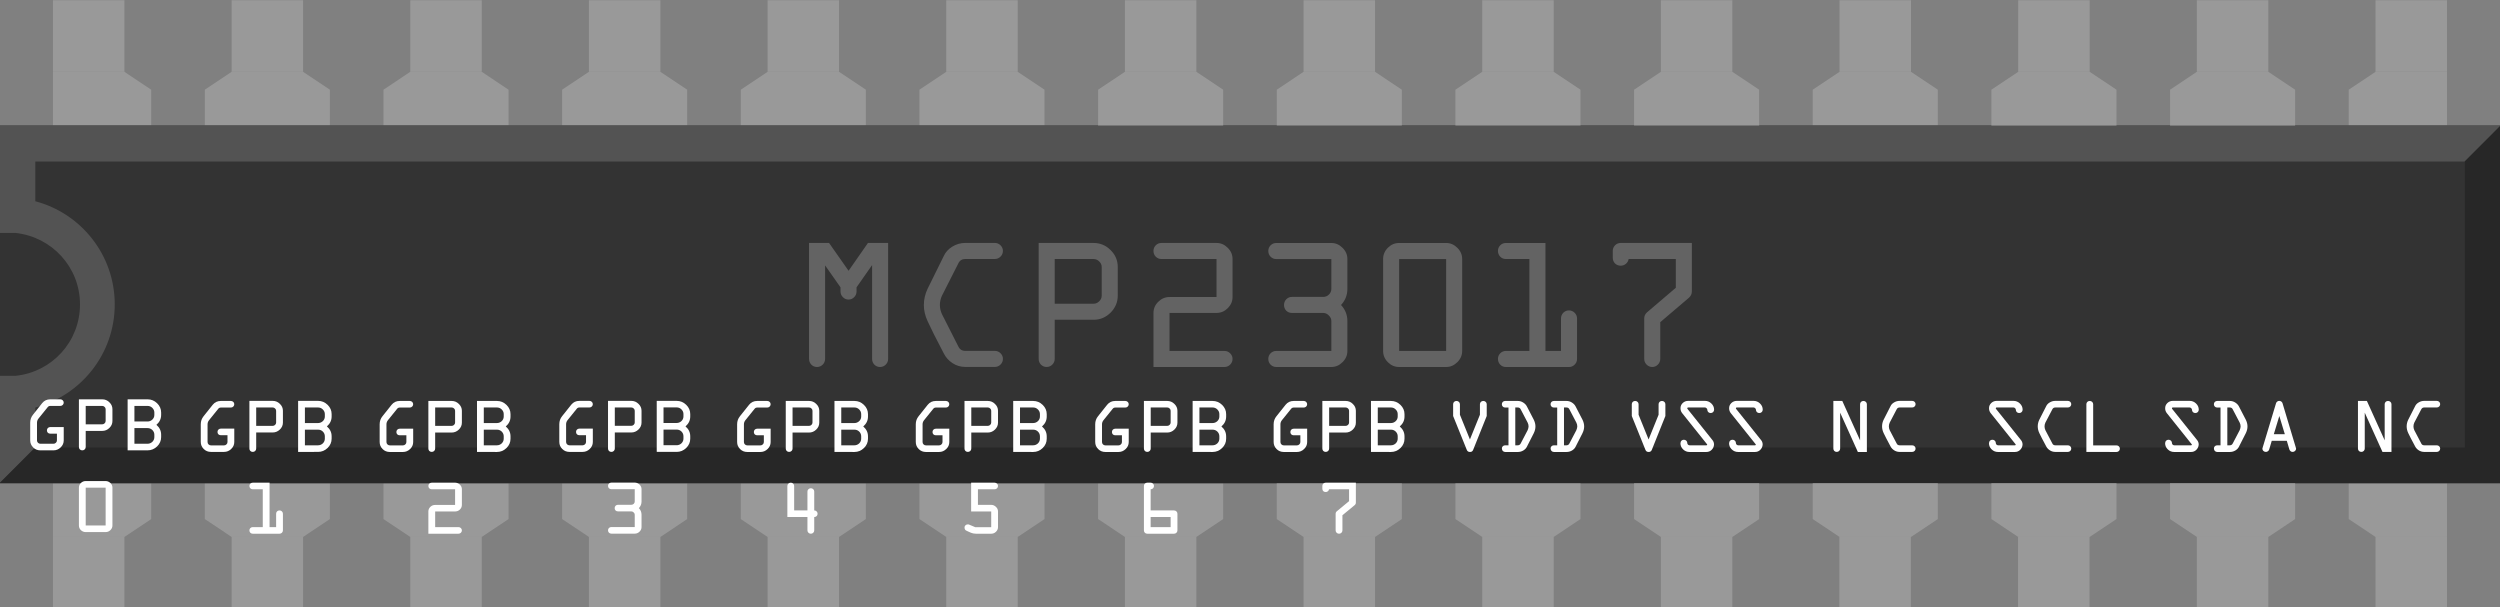 <!-- Created with Inkscape (http://www.inkscape.org/) --><svg xmlns:inkscape="http://www.inkscape.org/namespaces/inkscape" xmlns:sodipodi="http://sodipodi.sourceforge.net/DTD/sodipodi-0.dtd" xmlns="http://www.w3.org/2000/svg" xmlns:svg="http://www.w3.org/2000/svg" width="35.56mm" height="8.636mm" viewBox="0 0 35.56 8.636" version="1.1" id="svg5" inkscape:version="1.1.1 (3bf5ae0d25, 2021-09-20)" sodipodi:docname="input.svg">
  <rect x="0" y="0" width="35.56" height="8.636" fill="#808080" stroke="none"/>
  <sodipodi:namedview id="namedview7" pagecolor="#ffffff" bordercolor="#666666" borderopacity="1.0" inkscape:pageshadow="2" inkscape:pageopacity="0.0" inkscape:pagecheckerboard="0" inkscape:document-units="mm" showgrid="true" inkscape:zoom="8" inkscape:cx="51.8125" inkscape:cy="66.1875" inkscape:window-width="1783" inkscape:window-height="1240" inkscape:window-x="1589" inkscape:window-y="1264" inkscape:window-maximized="0" inkscape:current-layer="g177390" objecttolerance="20" inkscape:snap-global="true" inkscape:snap-nodes="true" inkscape:snap-others="true" inkscape:snap-to-guides="true" guidetolerance="10000" inkscape:snap-object-midpoints="true" inkscape:snap-bbox="true" inkscape:snap-bbox-midpoints="true" inkscape:snap-bbox-edge-midpoints="true" inkscape:object-nodes="false" inkscape:snap-center="true" fit-margin-top="0" fit-margin-left="0" fit-margin-right="0" fit-margin-bottom="0" showguides="true" inkscape:guide-bbox="true" inkscape:bbox-nodes="true" inkscape:bbox-paths="true">
    <inkscape:grid type="xygrid" id="grid9" spacingx="0.254" spacingy="0.254" originx="36.168" originy="-1.943"/>
    <sodipodi:guide position="0.1,2.959" orientation="1,0" id="guide137901"/>
  </sodipodi:namedview>
  <defs id="defs2">
    <linearGradient id="linearGradient2068" inkscape:swatch="solid">
      <stop style="stop-color:#7f3f98;stop-opacity:1;" offset="0" id="stop2066"/>
    </linearGradient>
  </defs>
  <g inkscape:label="Layer 1" inkscape:groupmode="layer" id="layer1" style="display:inline" transform="translate(36.041,-2.07)">
    <g id="breadboard" transform="matrix(1.086,0,0,1.055,0.497,0.501)">
      <g id="breadboard-5" transform="matrix(0.325,0,0,0.335,-34.823,-0.439)" style="display:inline" inkscape:label="original">
        <g id="g177390" inkscape:label="Pins">
          <path id="connector1pin" style="fill:#999999" d="m 5.76,27.36 h 2.88 v 2.88 H 5.76 Z"/>
          <path id="connector2pin" style="fill:#999999" d="m 12.96,27.36 h 2.88 v 2.88 h -2.88 z"/>
          <path id="connector3pin" style="fill:#999999" d="m 20.16,27.36 h 2.88 v 2.88 h -2.88 z"/>
          <path id="connector4pin" style="fill:#999999" d="m 27.36,27.36 h 2.88 v 2.88 h -2.88 z"/>
          <path id="connector5pin" style="fill:#999999" d="m 34.56,27.36 h 2.88 v 2.88 h -2.88 z"/>
          <path id="connector6pin" style="fill:#999999" d="m 41.76,27.36 h 2.88 v 2.88 h -2.88 z"/>
          <path id="connector7pin" style="fill:#999999" d="m 48.96,27.36 h 2.88 v 2.88 h -2.88 z"/>
          <path id="connector8pin" style="fill:#999999" d="m 56.16,27.36 h 2.88 v 2.88 h -2.88 z"/>
          <path id="connector9pin" style="fill:#999999" d="m 63.36,27.36 h 2.88 v 2.88 h -2.88 z"/>
          <path id="connector10pin" style="fill:#999999" d="m 70.56,27.36 h 2.88 v 2.88 h -2.88 z"/>
          <path id="connector11pin" style="fill:#999999" d="m 77.754,27.36 h 2.88 v 2.88 h -2.88 z"/>
          <path id="connector12pin" style="fill:#999999" d="m 84.954,27.36 h 2.88 v 2.88 h -2.88 z"/>
          <path id="connector13pin" style="fill:#999999" d="m 92.16,27.36 h 2.88 v 2.88 h -2.88 z"/>
          <path id="connector14pin" style="fill:#999999" d="M 99.36,27.36 H 102.24 v 2.88 h -2.88 z"/>
        </g>
        <path d="M 12.96,27.36 11.88,26.64 V 25.2 h 5.04 v 1.44 l -1.08,0.72" id="path5756" fill-opacity="1" style="color:#000000;display:inline;overflow:visible;visibility:visible;fill-rule:nonzero;marker:none;enable-background:accumulate" stroke="none" stroke-width="0" fill="#999999"/>
        <path d="M 5.76,27.36 V 25.2 h 3.96 v 1.44 l -1.08,0.72" id="path5758" fill-opacity="1" style="color:#000000;display:inline;overflow:visible;visibility:visible;fill-rule:nonzero;marker:none;enable-background:accumulate" stroke="none" stroke-width="0" fill="#999999"/>
        <path d="M 20.16,27.36 19.08,26.64 V 25.2 h 5.04 v 1.44 l -1.08,0.72" id="path5760" fill-opacity="1" style="color:#000000;display:inline;overflow:visible;visibility:visible;fill-rule:nonzero;marker:none;enable-background:accumulate" stroke="none" stroke-width="0" fill="#999999"/>
        <path d="M 27.36,27.36 26.28,26.64 V 25.2 h 5.04 v 1.44 l -1.08,0.72" id="path5762" fill-opacity="1" style="color:#000000;display:inline;overflow:visible;visibility:visible;fill-rule:nonzero;marker:none;enable-background:accumulate" stroke="none" stroke-width="0" fill="#999999"/>
        <path d="M 34.56,27.36 33.48,26.64 V 25.2 h 5.04 v 1.44 l -1.08,0.72" id="path5764" fill-opacity="1" style="color:#000000;display:inline;overflow:visible;visibility:visible;fill-rule:nonzero;marker:none;enable-background:accumulate" stroke="none" stroke-width="0" fill="#999999"/>
        <path d="M 41.76,27.36 40.68,26.64 V 25.2 h 5.04 v 1.44 l -1.08,0.72" id="path5766" fill-opacity="1" style="color:#000000;display:inline;overflow:visible;visibility:visible;fill-rule:nonzero;marker:none;enable-background:accumulate" stroke="none" stroke-width="0" fill="#999999"/>
        <path d="M 48.96,27.36 47.88,26.64 V 25.2 h 5.04 v 1.44 l -1.08,0.72" id="path5768" fill-opacity="1" style="color:#000000;display:inline;overflow:visible;visibility:visible;fill-rule:nonzero;marker:none;enable-background:accumulate" stroke="none" stroke-width="0" fill="#999999"/>
        <path d="M 102.24,27.36 V 25.2 h -3.96 v 1.44 l 1.08,0.72" id="path5770" fill-opacity="1" style="color:#000000;display:inline;overflow:visible;visibility:visible;fill-rule:nonzero;marker:none;enable-background:accumulate" stroke="none" stroke-width="0" fill="#999999"/>
        <path id="connector16pin" style="fill:#999999" d="m 92.16,5.76 h 2.88 v 2.88 h -2.88 z"/>
        <path id="connector15pin" style="fill:#999999" d="M 99.36,5.76 H 102.24 v 2.88 h -2.88 z"/>
        <g transform="scale(-1)" id="g40927"/>
        <g transform="scale(-1)" id="g40930"/>
        <g transform="scale(-1)" id="g40933"/>
        <g transform="scale(-1)" id="g40936"/>
        <path d="m 12.96,8.64 -1.08,0.72 v 1.44 h 5.04 V 9.36 L 15.84,8.64" id="path5772" fill-opacity="1" style="color:#000000;display:inline;overflow:visible;visibility:visible;fill-rule:nonzero;marker:none;enable-background:accumulate" stroke="none" stroke-width="0" fill="#999999"/>
        <path d="M 5.76,8.64 V 10.8 H 9.72 V 9.36 L 8.64,8.64" id="path5774" fill-opacity="1" style="color:#000000;display:inline;overflow:visible;visibility:visible;fill-rule:nonzero;marker:none;enable-background:accumulate" stroke="none" stroke-width="0" fill="#999999"/>
        <path d="m 20.16,8.64 -1.08,0.72 v 1.44 h 5.04 V 9.36 L 23.04,8.64" id="path5776" fill-opacity="1" style="color:#000000;display:inline;overflow:visible;visibility:visible;fill-rule:nonzero;marker:none;enable-background:accumulate" stroke="none" stroke-width="0" fill="#999999"/>
        <path d="m 27.36,8.64 -1.08,0.72 v 1.44 h 5.04 V 9.36 L 30.24,8.64" id="path5778" fill-opacity="1" style="color:#000000;display:inline;overflow:visible;visibility:visible;fill-rule:nonzero;marker:none;enable-background:accumulate" stroke="none" stroke-width="0" fill="#999999"/>
        <path d="m 34.56,8.64 -1.08,0.72 v 1.44 h 5.04 V 9.36 L 37.44,8.64" id="path5780" fill-opacity="1" style="color:#000000;display:inline;overflow:visible;visibility:visible;fill-rule:nonzero;marker:none;enable-background:accumulate" stroke="none" stroke-width="0" fill="#999999"/>
        <path d="m 41.76,8.64 -1.08,0.72 v 1.44 h 5.04 V 9.36 L 44.64,8.64" id="path5782" fill-opacity="1" style="color:#000000;display:inline;overflow:visible;visibility:visible;fill-rule:nonzero;marker:none;enable-background:accumulate" stroke="none" stroke-width="0" fill="#999999"/>
        <path d="m 77.76,8.64 -1.08,0.72 v 1.44 h 5.04 V 9.36 L 80.64,8.64" id="path5784" fill-opacity="1" style="color:#000000;display:inline;overflow:visible;visibility:visible;fill-rule:nonzero;marker:none;enable-background:accumulate" stroke="none" stroke-width="0" fill="#999999"/>
        <path d="M 102.24,8.64 V 10.8 H 98.28 V 9.36 l 1.08,-0.72" id="path5786" fill-opacity="1" style="color:#000000;display:inline;overflow:visible;visibility:visible;fill-rule:nonzero;marker:none;enable-background:accumulate" stroke="none" stroke-width="0" fill="#999999"/>
        <path id="rect5716" style="display:inline;fill:#333333;fill-rule:evenodd" d="M 3.6,10.793 H 104.4 V 25.2 H 3.6 Z"/>
        <g transform="translate(7.208,-360.48)" id="g40952">
          <g xml:space="preserve" id="text5796" fill-opacity="1" style="font-style:normal;font-variant:normal;font-weight:normal;font-stretch:normal;line-height:125%;font-family:OCRA;-inkscape-font-specification:OCRA;text-align:center;letter-spacing:0px;word-spacing:0px;text-anchor:middle;display:inline" stroke="none" font-size="6.4px" fill="#000000">
<g id="tspan5798" fill-opacity="1" fill="#e2e2e2">
<g aria-label="MCP23017" id="tspan7125" style="fill:#ffffff;fill-opacity:0.235"><path d="m 29.023,380.674 v -4.666 h 0.806 l 0.787,1.12 0.781,-1.12 h 0.813 v 4.666 q 0,0.134 -0.096,0.23 -0.096,0.096 -0.23,0.096 -0.134,0 -0.23,-0.096 -0.09,-0.096 -0.09,-0.23 v -3.776 l -0.627,0.896 v 0.166 q 0,0.134 -0.096,0.23 -0.096,0.096 -0.224,0.096 -0.134,0 -0.23,-0.096 -0.096,-0.096 -0.096,-0.23 v -0.166 l -0.621,-0.883 v 3.763 q 0,0.134 -0.096,0.23 -0.096,0.096 -0.23,0.096 -0.134,0 -0.23,-0.096 -0.09,-0.096 -0.09,-0.23 z" style="font-size:6.4px;-inkscape-font-specification:'OCRA, Normal'" id="path950"/><path d="m 33.65,378.504 q 0,-0.339 0.154,-0.659 l 0.646,-1.306 q 0.102,-0.23 0.339,-0.378 0.243,-0.154 0.531,-0.154 h 1.19 q 0.134,0 0.23,0.096 0.096,0.096 0.096,0.224 0,0.134 -0.096,0.23 -0.096,0.096 -0.23,0.096 h -1.19 q -0.198,0 -0.282,0.179 l -0.659,1.299 q -0.083,0.179 -0.083,0.371 0,0.192 0.083,0.371 l 0.659,1.299 q 0.083,0.179 0.282,0.179 h 1.19 q 0.134,0 0.23,0.096 0.096,0.096 0.096,0.224 0,0.134 -0.096,0.23 -0.096,0.096 -0.23,0.096 h -1.19 q -0.282,0 -0.518,-0.154 -0.23,-0.154 -0.346,-0.384 -0.474,-0.902 -0.653,-1.299 -0.154,-0.326 -0.154,-0.659 z" style="font-size:6.4px;-inkscape-font-specification:'OCRA, Normal'" id="path952"/><path d="m 38.277,380.674 v -4.666 h 2.214 q 0.397,0 0.685,0.288 0.288,0.282 0.288,0.678 v 1.152 q 0,0.397 -0.288,0.685 -0.288,0.288 -0.685,0.288 h -1.568 v 1.574 q 0,0.134 -0.096,0.23 -0.096,0.096 -0.23,0.096 -0.134,0 -0.23,-0.096 -0.09,-0.096 -0.09,-0.23 z m 0.646,-2.221 h 1.568 q 0.128,0 0.224,-0.096 0.102,-0.096 0.102,-0.23 v -1.152 q 0,-0.128 -0.102,-0.224 -0.096,-0.096 -0.224,-0.096 h -1.568 z" style="font-size:6.4px;-inkscape-font-specification:'OCRA, Normal'" id="path954"/><path d="m 42.904,381 v -2.176 q 0,-0.262 0.192,-0.448 0.192,-0.192 0.454,-0.192 h 1.894 v -1.53 h -2.221 q -0.134,0 -0.23,-0.096 -0.09,-0.096 -0.09,-0.23 0,-0.128 0.09,-0.224 0.096,-0.096 0.23,-0.096 h 2.221 q 0.256,0 0.448,0.192 0.198,0.192 0.198,0.454 v 1.53 q 0,0.256 -0.192,0.448 -0.192,0.192 -0.454,0.192 h -1.894 v 1.53 h 2.214 q 0.134,0 0.23,0.096 0.096,0.096 0.096,0.224 0,0.134 -0.096,0.23 -0.096,0.096 -0.23,0.096 z" style="font-size:6.4px;-inkscape-font-specification:'OCRA, Normal'" id="path956"/><path d="m 47.531,380.674 q 0,-0.128 0.09,-0.224 0.096,-0.096 0.23,-0.096 h 2.221 v -1.203 q 0,-0.128 -0.102,-0.224 -0.096,-0.102 -0.224,-0.102 h -1.261 q -0.134,0 -0.23,-0.09 -0.09,-0.096 -0.09,-0.23 0,-0.134 0.09,-0.23 0.096,-0.096 0.23,-0.096 h 1.261 q 0.134,0 0.23,-0.096 0.096,-0.096 0.096,-0.224 v -1.203 h -2.221 q -0.134,0 -0.23,-0.096 -0.09,-0.096 -0.09,-0.23 0,-0.128 0.09,-0.224 0.096,-0.096 0.23,-0.096 h 2.221 q 0.256,0 0.448,0.192 0.198,0.192 0.198,0.454 v 1.203 q 0,0.371 -0.256,0.646 0.256,0.275 0.256,0.646 v 1.203 q 0,0.262 -0.198,0.454 -0.192,0.192 -0.448,0.192 h -2.221 q -0.134,0 -0.23,-0.096 -0.09,-0.096 -0.09,-0.23 z" style="font-size:6.4px;-inkscape-font-specification:'OCRA, Normal'" id="path958"/><path d="m 52.158,380.354 v -3.699 q 0,-0.262 0.192,-0.454 0.192,-0.192 0.454,-0.192 h 1.894 q 0.256,0 0.448,0.192 0.198,0.192 0.198,0.454 v 3.699 q 0,0.262 -0.198,0.454 -0.192,0.192 -0.448,0.192 h -1.894 q -0.262,0 -0.454,-0.192 -0.192,-0.192 -0.192,-0.454 z m 0.646,0 h 1.894 v -3.699 h -1.894 z" style="font-size:6.4px;-inkscape-font-specification:'OCRA, Normal'" id="path960"/><path d="m 56.786,380.674 q 0,-0.128 0.09,-0.224 0.096,-0.096 0.23,-0.096 h 0.947 v -3.699 h -0.947 q -0.134,0 -0.23,-0.096 -0.09,-0.096 -0.09,-0.23 0,-0.128 0.09,-0.224 0.096,-0.096 0.23,-0.096 h 1.594 v 4.346 h 0.627 v -1.306 q 0,-0.134 0.09,-0.23 0.096,-0.096 0.23,-0.096 0.134,0 0.23,0.096 0.096,0.096 0.096,0.23 v 1.626 q 0,0.134 -0.096,0.23 -0.096,0.096 -0.23,0.096 h -2.541 q -0.134,0 -0.23,-0.096 -0.09,-0.096 -0.09,-0.23 z" style="font-size:6.4px;-inkscape-font-specification:'OCRA, Normal'" id="path962"/><path d="m 61.413,376.603 v -0.275 q 0,-0.128 0.09,-0.224 0.096,-0.096 0.23,-0.096 h 2.867 v 1.952 q 0,0.147 -0.115,0.25 l -1.158,0.986 v 1.478 q 0,0.134 -0.096,0.23 -0.096,0.096 -0.224,0.096 -0.134,0 -0.23,-0.096 -0.096,-0.096 -0.096,-0.23 v -1.626 q 0,-0.147 0.115,-0.25 l 1.158,-0.986 v -1.158 h -1.901 q -0.019,0.115 -0.109,0.192 -0.09,0.077 -0.211,0.077 -0.134,0 -0.23,-0.09 -0.09,-0.096 -0.09,-0.23 z" style="font-size:6.4px;-inkscape-font-specification:'OCRA, Normal'" id="path964"/></g>
</g>
</g>
        </g>
        <path d="M 56.16,27.36 55.08,26.64 V 25.2 h 5.04 v 1.44 l -1.08,0.72" id="path3050" fill-opacity="1" style="color:#000000;display:inline;overflow:visible;visibility:visible;fill-rule:nonzero;marker:none;enable-background:accumulate" stroke="none" stroke-width="0" fill="#999999"/>
        <path d="M 63.36,27.36 62.28,26.64 V 25.2 h 5.04 v 1.44 l -1.08,0.72" id="path3052" fill-opacity="1" style="color:#000000;display:inline;overflow:visible;visibility:visible;fill-rule:nonzero;marker:none;enable-background:accumulate" stroke="none" stroke-width="0" fill="#999999"/>
        <path d="m 92.16,8.64 -1.08,0.72 v 1.44 h 5.04 V 9.36 L 95.04,8.64" id="path3054" fill-opacity="1" style="color:#000000;display:inline;overflow:visible;visibility:visible;fill-rule:nonzero;marker:none;enable-background:accumulate" stroke="none" stroke-width="0" fill="#999999"/>
        <path d="m 84.96,8.64 -1.08,0.72 v 1.44 h 5.04 V 9.36 L 87.84,8.64" id="path3056" fill-opacity="1" style="color:#000000;display:inline;overflow:visible;visibility:visible;fill-rule:nonzero;marker:none;enable-background:accumulate" stroke="none" stroke-width="0" fill="#999999"/>
        <path id="connector20pin" style="fill:#999999" d="m 63.36,5.76 h 2.88 v 2.88 h -2.88 z"/>
        <path id="connector19pin" style="fill:#999999" d="m 70.56,5.76 h 2.88 v 2.88 h -2.88 z"/>
        <path id="connector18pin-1" style="fill:#999999" d="m 77.76,5.76 h 2.88 v 2.88 h -2.88 z"/>
        <path id="connector17pin-2" style="fill:#999999" d="m 84.96,5.76 h 2.88 v 2.88 h -2.88 z"/>
        <path d="m 3.6,10.8 v 0.725 3.6 h 0.65 c 1.459,0.154 2.6,1.374 2.6,2.875 0,1.505 -1.135,2.727 -2.6,2.875 H 3.6 V 25.2 l 1.45,-1.45 v -1.6 c 1.841,-0.486 3.2,-2.158 3.2,-4.15 0,-1.992 -1.359,-3.664 -3.2,-4.15 v -1.6 h 69.1 28.8 L 104.4,10.8 H 75.6 74.15 4.325 Z" id="path3842" fill-opacity="0.157" style="color:#000000;font-style:normal;font-variant:normal;font-weight:normal;font-stretch:normal;line-height:normal;font-family:Sans;-inkscape-font-specification:OCRA;text-indent:0;text-align:start;text-decoration:none;text-decoration-line:none;letter-spacing:normal;word-spacing:normal;text-transform:none;writing-mode:lr-tb;direction:ltr;baseline-shift:baseline;text-anchor:start;display:inline;overflow:visible;visibility:visible;marker:none;enable-background:accumulate" stroke="none" font-size="medium" stroke-width="1.417" fill="#ffffff"/>
        <path d="M 3.6,25.2 H 104.4 V 10.8 l -1.44,1.44 V 23.76 H 5.04 L 3.6,25.2" id="path7926" fill-opacity="0.235" style="color:#000000;display:inline;overflow:visible;visibility:visible;marker:none;enable-background:accumulate" stroke="none" stroke-width="0.144" fill="#000000"/>
        <path d="M 70.56,27.36 69.48,26.64 V 25.2 h 5.04 v 1.44 l -1.08,0.72" id="path8471" fill-opacity="1" style="color:#000000;display:inline;overflow:visible;visibility:visible;fill-rule:nonzero;marker:none;enable-background:accumulate" stroke="none" stroke-width="0" fill="#999999"/>
        <path d="M 77.76,27.36 76.68,26.64 V 25.2 h 5.04 v 1.44 l -1.08,0.72" id="path8473" fill-opacity="1" style="color:#000000;display:inline;overflow:visible;visibility:visible;fill-rule:nonzero;marker:none;enable-background:accumulate" stroke="none" stroke-width="0" fill="#999999"/>
        <path d="M 84.96,27.36 83.88,26.64 V 25.2 h 5.04 v 1.44 l -1.08,0.72" id="path8475" fill-opacity="1" style="color:#000000;display:inline;overflow:visible;visibility:visible;fill-rule:nonzero;marker:none;enable-background:accumulate" stroke="none" stroke-width="0" fill="#999999"/>
        <path d="M 92.16,27.36 91.08,26.64 V 25.2 h 5.04 v 1.44 l -1.08,0.72" id="path8477" fill-opacity="1" style="color:#000000;display:inline;overflow:visible;visibility:visible;fill-rule:nonzero;marker:none;enable-background:accumulate" stroke="none" stroke-width="0" fill="#999999"/>
        <path d="m 48.96,8.64 -1.08,0.72 v 1.44 h 5.04 V 9.36 L 51.84,8.64" id="path8479" fill-opacity="1" style="color:#000000;display:inline;overflow:visible;visibility:visible;fill-rule:nonzero;marker:none;enable-background:accumulate" stroke="none" stroke-width="0" fill="#999999"/>
        <path d="m 63.36,8.64 -1.08,0.72 v 1.44 h 5.04 V 9.36 L 66.24,8.64" id="path8481" fill-opacity="1" style="color:#000000;display:inline;overflow:visible;visibility:visible;fill-rule:nonzero;marker:none;enable-background:accumulate" stroke="none" stroke-width="0" fill="#999999"/>
        <path d="m 56.16,8.64 -1.08,0.72 v 1.44 h 5.04 V 9.36 L 59.04,8.64" id="path8483" fill-opacity="1" style="color:#000000;display:inline;overflow:visible;visibility:visible;fill-rule:nonzero;marker:none;enable-background:accumulate" stroke="none" stroke-width="0" fill="#999999"/>
        <path d="m 70.56,8.64 -1.08,0.72 v 1.44 h 5.04 V 9.36 L 73.44,8.64" id="path8485" fill-opacity="1" style="color:#000000;display:inline;overflow:visible;visibility:visible;fill-rule:nonzero;marker:none;enable-background:accumulate" stroke="none" stroke-width="0" fill="#999999"/>
        <path id="connector22pin" style="fill:#999999" d="m 48.96,5.76 h 2.88 v 2.88 h -2.88 z"/>
        <path id="connector21pin" style="fill:#999999" d="m 56.16,5.76 h 2.88 v 2.88 h -2.88 z"/>
        <path id="connector26pin" style="fill:#999999" d="m 20.16,5.76 h 2.88 v 2.88 h -2.88 z"/>
        <path id="connector25pin" style="fill:#999999" d="m 27.36,5.76 h 2.88 v 2.88 h -2.88 z"/>
        <path id="connector24pin" style="fill:#999999" d="m 34.56,5.76 h 2.88 v 2.88 h -2.88 z"/>
        <path id="connector23pin" style="fill:#999999" d="m 41.76,5.76 h 2.88 v 2.88 h -2.88 z"/>
        <path id="connector28pin" style="fill:#999999" d="M 5.76,5.76 H 8.64 V 8.64 H 5.76 Z"/>
        <path id="connector27pin" style="fill:#999999" d="m 12.96,5.76 h 2.88 v 2.88 h -2.88 z"/>
      </g>
      <g id="g125744" inkscape:label="PinNames" transform="translate(2.119,-1.233)">
        <g aria-label="GPB 0" id="text49490" style="font-size:0.882px;line-height:1.25;font-family:OCRA;-inkscape-font-specification:OCRA;text-align:center;text-anchor:middle;stroke-width:0.265">
          <path d="M -35.368,8.658 V 8.419 q 0,-0.061 0.037,-0.108 L -35.211,8.155 q 0.04,-0.051 0.106,-0.051 h 0.131 q 0.019,0 0.032,0.013 0.013,0.013 0.013,0.031 0,0.019 -0.013,0.032 -0.013,0.013 -0.032,0.013 h -0.131 q -0.022,0 -0.035,0.018 l -0.12,0.153 q -0.019,0.025 -0.019,0.055 v 0.239 q 0,0.019 0.013,0.032 0.013,0.013 0.031,0.013 h 0.172 q 0.018,0 0.031,-0.013 0.014,-0.013 0.014,-0.032 v -0.091 h -0.087 q -0.019,0 -0.032,-0.012 -0.012,-0.013 -0.012,-0.032 0,-0.019 0.012,-0.032 0.013,-0.013 0.032,-0.013 h 0.176 v 0.18 q 0,0.055 -0.04,0.094 -0.04,0.04 -0.094,0.04 h -0.172 q -0.056,0 -0.094,-0.039 -0.039,-0.04 -0.039,-0.095 z" style="fill:#ffffff" id="path979"/>
          <path d="M -34.73,8.747 V 8.104 h 0.305 q 0.055,0 0.094,0.04 0.04,0.039 0.04,0.093 v 0.159 q 0,0.055 -0.04,0.094 -0.04,0.04 -0.094,0.04 h -0.216 v 0.217 q 0,0.019 -0.013,0.032 -0.013,0.013 -0.032,0.013 -0.019,0 -0.032,-0.013 -0.012,-0.013 -0.012,-0.032 z m 0.089,-0.306 h 0.216 q 0.018,0 0.031,-0.013 0.014,-0.013 0.014,-0.032 V 8.237 q 0,-0.018 -0.014,-0.031 -0.013,-0.013 -0.031,-0.013 h -0.216 z" style="fill:#ffffff" id="path981"/>
          <path d="M -34.092,8.792 V 8.104 h 0.261 q 0.072,0 0.125,0.053 0.053,0.053 0.053,0.125 v 0.033 q 0,0.078 -0.062,0.133 0.062,0.055 0.062,0.133 v 0.033 q 0,0.072 -0.053,0.125 -0.053,0.053 -0.125,0.053 z m 0.089,-0.089 h 0.172 q 0.036,0 0.063,-0.026 0.026,-0.027 0.026,-0.063 V 8.581 q 0,-0.036 -0.026,-0.063 -0.026,-0.026 -0.063,-0.026 h -0.172 z m 0,-0.3 h 0.172 q 0.036,0 0.063,-0.026 0.026,-0.026 0.026,-0.062 v -0.033 q 0,-0.035 -0.026,-0.062 -0.026,-0.027 -0.063,-0.027 h -0.172 z" style="fill:#ffffff" id="path983"/>
          <path d="M -34.73,9.805 V 9.295 q 0,-0.036 0.026,-0.063 0.026,-0.026 0.063,-0.026 h 0.261 q 0.035,0 0.062,0.026 0.027,0.026 0.027,0.063 v 0.51 q 0,0.036 -0.027,0.063 -0.026,0.026 -0.062,0.026 h -0.261 q -0.036,0 -0.063,-0.026 -0.026,-0.026 -0.026,-0.063 z m 0.089,0 h 0.261 V 9.295 h -0.261 z" style="fill:#ffffff" id="path985"/>
        </g>
        <g aria-label="GPB 1" id="text49490-8" style="font-size:0.882px;line-height:1.25;font-family:OCRA;-inkscape-font-specification:OCRA;text-align:center;text-anchor:middle;display:inline;stroke-width:0.265">
          <path d="M -33.134,8.679 V 8.44 q 0,-0.061 0.037,-0.108 l 0.12,-0.155 q 0.04,-0.051 0.106,-0.051 h 0.131 q 0.019,0 0.032,0.013 0.013,0.013 0.013,0.031 0,0.019 -0.013,0.032 -0.013,0.013 -0.032,0.013 h -0.131 q -0.022,0 -0.035,0.018 l -0.12,0.153 q -0.019,0.025 -0.019,0.055 v 0.239 q 0,0.019 0.013,0.032 0.013,0.013 0.031,0.013 h 0.172 q 0.018,0 0.031,-0.013 0.014,-0.013 0.014,-0.032 V 8.588 h -0.087 q -0.019,0 -0.032,-0.012 -0.012,-0.013 -0.012,-0.032 0,-0.019 0.012,-0.032 0.013,-0.013 0.032,-0.013 h 0.176 v 0.18 q 0,0.055 -0.04,0.094 -0.04,0.04 -0.094,0.04 h -0.172 q -0.056,0 -0.094,-0.039 -0.039,-0.04 -0.039,-0.095 z" style="fill:#ffffff" id="path988"/>
          <path d="M -32.497,8.768 V 8.125 h 0.305 q 0.055,0 0.094,0.04 0.04,0.039 0.04,0.093 v 0.159 q 0,0.055 -0.04,0.094 -0.04,0.04 -0.094,0.04 h -0.216 v 0.217 q 0,0.019 -0.013,0.032 -0.013,0.013 -0.032,0.013 -0.019,0 -0.032,-0.013 -0.012,-0.013 -0.012,-0.032 z m 0.089,-0.306 h 0.216 q 0.018,0 0.031,-0.013 0.014,-0.013 0.014,-0.032 V 8.258 q 0,-0.018 -0.014,-0.031 -0.013,-0.013 -0.031,-0.013 h -0.216 z" style="fill:#ffffff" id="path990"/>
          <path d="M -31.859,8.813 V 8.125 h 0.261 q 0.072,0 0.125,0.053 0.053,0.053 0.053,0.125 v 0.033 q 0,0.078 -0.062,0.133 0.062,0.055 0.062,0.133 v 0.033 q 0,0.072 -0.053,0.125 -0.053,0.053 -0.125,0.053 z m 0.089,-0.089 h 0.172 q 0.036,0 0.063,-0.026 0.026,-0.027 0.026,-0.063 v -0.033 q 0,-0.036 -0.026,-0.063 -0.026,-0.026 -0.063,-0.026 H -31.77 Z m 0,-0.3 h 0.172 q 0.036,0 0.063,-0.026 0.026,-0.026 0.026,-0.062 v -0.033 q 0,-0.035 -0.026,-0.062 -0.026,-0.027 -0.063,-0.027 H -31.77 Z" style="fill:#ffffff" id="path992"/>
          <path d="m -32.497,9.871 q 0,-0.018 0.012,-0.031 0.013,-0.013 0.032,-0.013 h 0.131 V 9.317 h -0.131 q -0.019,0 -0.032,-0.013 -0.012,-0.013 -0.012,-0.032 0,-0.018 0.012,-0.031 0.013,-0.013 0.032,-0.013 h 0.22 v 0.599 h 0.086 V 9.647 q 0,-0.019 0.012,-0.032 0.013,-0.013 0.032,-0.013 0.019,0 0.032,0.013 0.013,0.013 0.013,0.032 v 0.224 q 0,0.019 -0.013,0.032 -0.013,0.013 -0.032,0.013 h -0.35 q -0.019,0 -0.032,-0.013 -0.012,-0.013 -0.012,-0.032 z" style="fill:#ffffff" id="path994"/>
        </g>
        <g aria-label="GPB 2" id="text49490-8-0" style="font-size:0.882px;line-height:1.25;font-family:OCRA;-inkscape-font-specification:OCRA;text-align:center;text-anchor:middle;display:inline;stroke-width:0.265">
          <path d="M -30.791,8.679 V 8.44 q 0,-0.061 0.037,-0.108 l 0.12,-0.155 q 0.04,-0.051 0.106,-0.051 h 0.131 q 0.019,0 0.032,0.013 0.013,0.013 0.013,0.031 0,0.019 -0.013,0.032 -0.013,0.013 -0.032,0.013 h -0.131 q -0.022,0 -0.035,0.018 l -0.12,0.153 q -0.019,0.025 -0.019,0.055 v 0.239 q 0,0.019 0.013,0.032 0.013,0.013 0.031,0.013 h 0.172 q 0.018,0 0.031,-0.013 0.014,-0.013 0.014,-0.032 v -0.091 h -0.087 q -0.019,0 -0.032,-0.012 -0.012,-0.013 -0.012,-0.032 0,-0.019 0.012,-0.032 0.013,-0.013 0.032,-0.013 h 0.176 v 0.18 q 0,0.055 -0.04,0.094 -0.04,0.04 -0.094,0.04 h -0.172 q -0.056,0 -0.094,-0.039 -0.039,-0.04 -0.039,-0.095 z" style="fill:#ffffff" id="path997"/>
          <path d="M -30.153,8.768 V 8.126 h 0.305 q 0.055,0 0.094,0.04 0.04,0.039 0.04,0.093 v 0.159 q 0,0.055 -0.04,0.094 -0.04,0.04 -0.094,0.04 h -0.216 V 8.768 q 0,0.019 -0.013,0.032 -0.013,0.013 -0.032,0.013 -0.019,0 -0.032,-0.013 -0.012,-0.013 -0.012,-0.032 z m 0.089,-0.306 h 0.216 q 0.018,0 0.031,-0.013 0.014,-0.013 0.014,-0.032 v -0.159 q 0,-0.018 -0.014,-0.031 -0.013,-0.013 -0.031,-0.013 h -0.216 z" style="fill:#ffffff" id="path999"/>
          <path d="M -29.516,8.813 V 8.126 h 0.261 q 0.072,0 0.125,0.053 0.053,0.053 0.053,0.125 v 0.033 q 0,0.078 -0.062,0.133 0.062,0.055 0.062,0.133 v 0.033 q 0,0.072 -0.053,0.125 -0.053,0.053 -0.125,0.053 z m 0.089,-0.089 h 0.172 q 0.036,0 0.063,-0.026 0.026,-0.027 0.026,-0.063 v -0.033 q 0,-0.036 -0.026,-0.063 -0.026,-0.026 -0.063,-0.026 h -0.172 z m 0,-0.3 h 0.172 q 0.036,0 0.063,-0.026 0.026,-0.026 0.026,-0.062 v -0.033 q 0,-0.035 -0.026,-0.062 -0.026,-0.027 -0.063,-0.027 h -0.172 z" style="fill:#ffffff" id="path1001"/>
          <path d="M -30.153,9.916 V 9.616 q 0,-0.036 0.026,-0.062 0.026,-0.026 0.063,-0.026 h 0.261 V 9.317 h -0.306 q -0.019,0 -0.032,-0.013 -0.012,-0.013 -0.012,-0.032 0,-0.018 0.012,-0.031 0.013,-0.013 0.032,-0.013 h 0.306 q 0.035,0 0.062,0.026 0.027,0.026 0.027,0.063 v 0.211 q 0,0.035 -0.026,0.062 -0.026,0.026 -0.063,0.026 h -0.261 v 0.211 h 0.305 q 0.019,0 0.032,0.013 0.013,0.013 0.013,0.031 0,0.019 -0.013,0.032 -0.013,0.013 -0.032,0.013 z" style="fill:#ffffff" id="path1003"/>
        </g>
        <g aria-label="GPB 3" transform="scale(1,1)" id="text49490-8-8" style="font-size:0.882px;line-height:1.25;font-family:OCRA;-inkscape-font-specification:OCRA;text-align:center;text-anchor:middle;display:inline;stroke-width:0.265">
          <path d="M -28.438,8.678 V 8.439 q 0,-0.061 0.037,-0.108 l 0.12,-0.155 q 0.04,-0.051 0.106,-0.051 h 0.131 q 0.019,0 0.032,0.013 0.013,0.013 0.013,0.031 0,0.019 -0.013,0.032 -0.013,0.013 -0.032,0.013 h -0.131 q -0.022,0 -0.035,0.018 l -0.12,0.153 q -0.019,0.025 -0.019,0.055 v 0.239 q 0,0.019 0.013,0.032 0.013,0.013 0.031,0.013 h 0.172 q 0.018,0 0.031,-0.013 0.014,-0.013 0.014,-0.032 v -0.091 h -0.087 q -0.019,0 -0.032,-0.012 -0.012,-0.013 -0.012,-0.032 0,-0.019 0.012,-0.032 0.013,-0.013 0.032,-0.013 h 0.176 v 0.18 q 0,0.055 -0.04,0.094 -0.04,0.04 -0.094,0.04 h -0.172 q -0.056,0 -0.094,-0.039 -0.039,-0.04 -0.039,-0.095 z" style="fill:#ffffff" id="path1006"/>
          <path d="M -27.8,8.767 V 8.125 h 0.305 q 0.055,0 0.094,0.04 0.04,0.039 0.04,0.093 v 0.159 q 0,0.055 -0.04,0.094 -0.04,0.04 -0.094,0.04 h -0.216 v 0.217 q 0,0.019 -0.013,0.032 -0.013,0.013 -0.032,0.013 -0.019,0 -0.032,-0.013 -0.012,-0.013 -0.012,-0.032 z m 0.089,-0.306 h 0.216 q 0.018,0 0.031,-0.013 0.014,-0.013 0.014,-0.032 V 8.258 q 0,-0.018 -0.014,-0.031 -0.013,-0.013 -0.031,-0.013 h -0.216 z" style="fill:#ffffff" id="path1008"/>
          <path d="M -27.162,8.812 V 8.125 h 0.261 q 0.072,0 0.125,0.053 0.053,0.053 0.053,0.125 v 0.033 q 0,0.078 -0.062,0.133 0.062,0.055 0.062,0.133 v 0.033 q 0,0.072 -0.053,0.125 -0.053,0.053 -0.125,0.053 z m 0.089,-0.089 h 0.172 q 0.036,0 0.063,-0.026 0.026,-0.027 0.026,-0.063 v -0.033 q 0,-0.036 -0.026,-0.063 -0.026,-0.026 -0.063,-0.026 h -0.172 z m 0,-0.3 h 0.172 q 0.036,0 0.063,-0.026 0.026,-0.026 0.026,-0.062 v -0.033 q 0,-0.035 -0.026,-0.062 -0.026,-0.027 -0.063,-0.027 h -0.172 z" style="fill:#ffffff" id="path1010"/>
          <path d="m -27.8,9.87 q 0,-0.018 0.012,-0.031 0.013,-0.013 0.032,-0.013 h 0.306 V 9.66 q 0,-0.018 -0.014,-0.031 -0.013,-0.014 -0.031,-0.014 h -0.174 q -0.019,0 -0.032,-0.012 -0.012,-0.013 -0.012,-0.032 0,-0.019 0.012,-0.032 0.013,-0.013 0.032,-0.013 h 0.174 q 0.019,0 0.032,-0.013 0.013,-0.013 0.013,-0.031 V 9.316 h -0.306 q -0.019,0 -0.032,-0.013 -0.012,-0.013 -0.012,-0.032 0,-0.018 0.012,-0.031 0.013,-0.013 0.032,-0.013 h 0.306 q 0.035,0 0.062,0.026 0.027,0.026 0.027,0.063 V 9.482 q 0,0.051 -0.035,0.089 0.035,0.038 0.035,0.089 v 0.166 q 0,0.036 -0.027,0.063 -0.026,0.026 -0.062,0.026 h -0.306 q -0.019,0 -0.032,-0.013 -0.012,-0.013 -0.012,-0.032 z" style="fill:#ffffff" id="path1012"/>
        </g>
        <g aria-label="GPB 4" id="text49490-8-1" style="font-size:0.882px;line-height:1.25;font-family:OCRA;-inkscape-font-specification:OCRA;text-align:center;text-anchor:middle;display:inline;stroke-width:0.265">
          <path d="M -26.109,8.679 V 8.44 q 0,-0.061 0.037,-0.108 l 0.12,-0.155 q 0.04,-0.051 0.106,-0.051 h 0.131 q 0.019,0 0.032,0.013 0.013,0.013 0.013,0.031 0,0.019 -0.013,0.032 -0.013,0.013 -0.032,0.013 h -0.131 q -0.022,0 -0.035,0.018 l -0.12,0.153 q -0.019,0.025 -0.019,0.055 v 0.239 q 0,0.019 0.013,0.032 0.013,0.013 0.031,0.013 h 0.172 q 0.018,0 0.031,-0.013 0.014,-0.013 0.014,-0.032 v -0.091 h -0.087 q -0.019,0 -0.032,-0.012 -0.012,-0.013 -0.012,-0.032 0,-0.019 0.012,-0.032 0.013,-0.013 0.032,-0.013 h 0.176 v 0.18 q 0,0.055 -0.04,0.094 -0.04,0.04 -0.094,0.04 h -0.172 q -0.056,0 -0.094,-0.039 -0.039,-0.04 -0.039,-0.095 z" style="fill:#ffffff" id="path1015"/>
          <path d="M -25.472,8.768 V 8.126 h 0.305 q 0.055,0 0.094,0.04 0.04,0.039 0.04,0.093 v 0.159 q 0,0.055 -0.04,0.094 -0.04,0.04 -0.094,0.04 h -0.216 V 8.768 q 0,0.019 -0.013,0.032 -0.013,0.013 -0.032,0.013 -0.019,0 -0.032,-0.013 -0.012,-0.013 -0.012,-0.032 z m 0.089,-0.306 h 0.216 q 0.018,0 0.031,-0.013 0.014,-0.013 0.014,-0.032 v -0.159 q 0,-0.018 -0.014,-0.031 -0.013,-0.013 -0.031,-0.013 h -0.216 z" style="fill:#ffffff" id="path1017"/>
          <path d="M -24.834,8.813 V 8.126 h 0.261 q 0.072,0 0.125,0.053 0.053,0.053 0.053,0.125 v 0.033 q 0,0.078 -0.062,0.133 0.062,0.055 0.062,0.133 v 0.033 q 0,0.072 -0.053,0.125 -0.053,0.053 -0.125,0.053 z m 0.089,-0.089 h 0.172 q 0.036,0 0.063,-0.026 0.026,-0.027 0.026,-0.063 v -0.033 q 0,-0.036 -0.026,-0.063 -0.026,-0.026 -0.063,-0.026 h -0.172 z m 0,-0.3 h 0.172 q 0.036,0 0.063,-0.026 0.026,-0.026 0.026,-0.062 v -0.033 q 0,-0.035 -0.026,-0.062 -0.026,-0.027 -0.063,-0.027 h -0.172 z" style="fill:#ffffff" id="path1019"/>
          <path d="M -25.451,9.691 V 9.272 q 0,-0.018 0.013,-0.031 0.013,-0.013 0.032,-0.013 0.019,0 0.031,0.013 0.013,0.013 0.013,0.031 v 0.33 h 0.174 V 9.347 q 0,-0.019 0.013,-0.031 0.013,-0.013 0.032,-0.013 0.018,0 0.031,0.013 0.013,0.012 0.013,0.031 V 9.602 q 0.019,0 0.031,0.013 0.013,0.013 0.013,0.032 0,0.019 -0.013,0.032 -0.012,0.012 -0.031,0.012 V 9.871 q 0,0.019 -0.013,0.032 -0.013,0.013 -0.031,0.013 -0.019,0 -0.032,-0.013 -0.013,-0.013 -0.013,-0.032 V 9.691 Z" style="fill:#ffffff" id="path1021"/>
        </g>
        <g aria-label="GPB 5" id="text49490-8-5" style="font-size:0.882px;line-height:1.25;font-family:OCRA;-inkscape-font-specification:OCRA;text-align:center;text-anchor:middle;display:inline;stroke-width:0.265">
          <path d="M -23.769,8.679 V 8.44 q 0,-0.061 0.037,-0.108 l 0.12,-0.155 q 0.04,-0.051 0.106,-0.051 h 0.131 q 0.019,0 0.032,0.013 0.013,0.013 0.013,0.031 0,0.019 -0.013,0.032 -0.013,0.013 -0.032,0.013 h -0.131 q -0.022,0 -0.035,0.018 l -0.12,0.153 q -0.019,0.025 -0.019,0.055 v 0.239 q 0,0.019 0.013,0.032 0.013,0.013 0.031,0.013 h 0.172 q 0.018,0 0.031,-0.013 0.014,-0.013 0.014,-0.032 v -0.091 h -0.087 q -0.019,0 -0.032,-0.012 -0.012,-0.013 -0.012,-0.032 0,-0.019 0.012,-0.032 0.013,-0.013 0.032,-0.013 h 0.176 v 0.18 q 0,0.055 -0.04,0.094 -0.04,0.04 -0.094,0.04 h -0.172 q -0.056,0 -0.094,-0.039 -0.039,-0.04 -0.039,-0.095 z" style="fill:#ffffff" id="path1024"/>
          <path d="M -23.131,8.768 V 8.126 h 0.305 q 0.055,0 0.094,0.04 0.04,0.039 0.04,0.093 v 0.159 q 0,0.055 -0.04,0.094 -0.04,0.04 -0.094,0.04 h -0.216 V 8.768 q 0,0.019 -0.013,0.032 -0.013,0.013 -0.032,0.013 -0.019,0 -0.032,-0.013 -0.012,-0.013 -0.012,-0.032 z m 0.089,-0.306 h 0.216 q 0.018,0 0.031,-0.013 0.014,-0.013 0.014,-0.032 v -0.159 q 0,-0.018 -0.014,-0.031 -0.013,-0.013 -0.031,-0.013 h -0.216 z" style="fill:#ffffff" id="path1026"/>
          <path d="M -22.493,8.813 V 8.126 h 0.261 q 0.072,0 0.125,0.053 0.053,0.053 0.053,0.125 v 0.033 q 0,0.078 -0.062,0.133 0.062,0.055 0.062,0.133 v 0.033 q 0,0.072 -0.053,0.125 -0.053,0.053 -0.125,0.053 z m 0.089,-0.089 h 0.172 q 0.036,0 0.063,-0.026 0.026,-0.027 0.026,-0.063 v -0.033 q 0,-0.036 -0.026,-0.063 -0.026,-0.026 -0.063,-0.026 h -0.172 z m 0,-0.3 h 0.172 q 0.036,0 0.063,-0.026 0.026,-0.026 0.026,-0.062 v -0.033 q 0,-0.035 -0.026,-0.062 -0.026,-0.027 -0.063,-0.027 h -0.172 z" style="fill:#ffffff" id="path1028"/>
          <path d="m -23.131,9.834 q 0,-0.019 0.012,-0.031 0.013,-0.013 0.032,-0.013 0.011,0 0.018,0.004 l 0.079,0.034 h 0.209 V 9.616 h -0.263 V 9.228 h 0.307 q 0.019,0 0.032,0.013 0.013,0.013 0.013,0.031 0,0.019 -0.013,0.032 -0.013,0.013 -0.032,0.013 h -0.218 v 0.21 h 0.174 q 0.035,0 0.062,0.027 0.027,0.026 0.027,0.062 v 0.211 q 0,0.036 -0.027,0.063 -0.026,0.026 -0.062,0.026 h -0.2 q -0.018,0 -0.036,-0.004 -0.018,-0.004 -0.029,-0.009 -0.011,-0.005 -0.031,-0.014 -0.019,-0.01 -0.027,-0.013 -0.026,-0.011 -0.026,-0.041 z" style="fill:#ffffff" id="path1030"/>
        </g>
        <g aria-label="GPB 6" id="text49490-8-53" style="font-size:0.882px;line-height:1.25;font-family:OCRA;-inkscape-font-specification:OCRA;text-align:center;text-anchor:middle;display:inline;stroke-width:0.265">
          <path d="M -21.419,8.679 V 8.44 q 0,-0.061 0.037,-0.108 l 0.12,-0.155 q 0.04,-0.051 0.106,-0.051 h 0.131 q 0.019,0 0.032,0.013 0.013,0.013 0.013,0.031 0,0.019 -0.013,0.032 -0.013,0.013 -0.032,0.013 h -0.131 q -0.022,0 -0.035,0.018 l -0.12,0.153 q -0.019,0.025 -0.019,0.055 v 0.239 q 0,0.019 0.013,0.032 0.013,0.013 0.031,0.013 h 0.172 q 0.018,0 0.031,-0.013 0.014,-0.013 0.014,-0.032 v -0.091 h -0.087 q -0.019,0 -0.032,-0.012 -0.012,-0.013 -0.012,-0.032 0,-0.019 0.012,-0.032 0.013,-0.013 0.032,-0.013 h 0.176 v 0.18 q 0,0.055 -0.04,0.094 -0.04,0.04 -0.094,0.04 h -0.172 q -0.056,0 -0.094,-0.039 -0.039,-0.04 -0.039,-0.095 z" style="fill:#ffffff" id="path1033"/>
          <path d="M -20.781,8.768 V 8.126 h 0.305 q 0.055,0 0.094,0.04 0.04,0.039 0.04,0.093 v 0.159 q 0,0.055 -0.04,0.094 -0.04,0.04 -0.094,0.04 h -0.216 V 8.768 q 0,0.019 -0.013,0.032 -0.013,0.013 -0.032,0.013 -0.019,0 -0.032,-0.013 -0.012,-0.013 -0.012,-0.032 z m 0.089,-0.306 h 0.216 q 0.018,0 0.031,-0.013 0.014,-0.013 0.014,-0.032 v -0.159 q 0,-0.018 -0.014,-0.031 -0.013,-0.013 -0.031,-0.013 h -0.216 z" style="fill:#ffffff" id="path1035"/>
          <path d="M -20.143,8.813 V 8.126 h 0.261 q 0.072,0 0.125,0.053 0.053,0.053 0.053,0.125 v 0.033 q 0,0.078 -0.062,0.133 0.062,0.055 0.062,0.133 v 0.033 q 0,0.072 -0.053,0.125 -0.053,0.053 -0.125,0.053 z m 0.089,-0.089 h 0.172 q 0.036,0 0.063,-0.026 0.026,-0.027 0.026,-0.063 v -0.033 q 0,-0.036 -0.026,-0.063 -0.026,-0.026 -0.063,-0.026 h -0.172 z m 0,-0.3 h 0.172 q 0.036,0 0.063,-0.026 0.026,-0.026 0.026,-0.062 v -0.033 q 0,-0.035 -0.026,-0.062 -0.026,-0.027 -0.063,-0.027 h -0.172 z" style="fill:#ffffff" id="path1037"/>
          <path d="m -20.781,9.871 v -0.599 q 0,-0.018 0.012,-0.031 0.013,-0.013 0.032,-0.013 h 0.044 q 0.019,0 0.031,0.013 0.013,0.013 0.013,0.031 0,0.019 -0.013,0.032 -0.012,0.013 -0.031,0.013 V 9.602 h 0.306 q 0.019,0 0.032,0.013 0.013,0.013 0.013,0.032 V 9.871 q 0,0.019 -0.013,0.032 -0.013,0.013 -0.032,0.013 h -0.35 q -0.019,0 -0.032,-0.013 -0.012,-0.013 -0.012,-0.032 z m 0.088,-0.044 h 0.262 V 9.691 h -0.262 z" style="fill:#ffffff" id="path1039"/>
        </g>
        <g aria-label="GPB 7" id="text49490-8-16" style="font-size:0.882px;line-height:1.25;font-family:OCRA;-inkscape-font-specification:OCRA;text-align:center;text-anchor:middle;display:inline;stroke-width:0.265">
          <path d="M -19.082,8.679 V 8.44 q 0,-0.061 0.037,-0.108 l 0.12,-0.155 q 0.04,-0.051 0.106,-0.051 h 0.131 q 0.019,0 0.032,0.013 0.013,0.013 0.013,0.031 0,0.019 -0.013,0.032 -0.013,0.013 -0.032,0.013 h -0.131 q -0.022,0 -0.035,0.018 l -0.12,0.153 q -0.019,0.025 -0.019,0.055 v 0.239 q 0,0.019 0.013,0.032 0.013,0.013 0.031,0.013 h 0.172 q 0.018,0 0.031,-0.013 0.014,-0.013 0.014,-0.032 v -0.091 h -0.087 q -0.019,0 -0.032,-0.012 -0.012,-0.013 -0.012,-0.032 0,-0.019 0.012,-0.032 0.013,-0.013 0.032,-0.013 h 0.176 v 0.18 q 0,0.055 -0.04,0.094 -0.04,0.04 -0.094,0.04 h -0.172 q -0.056,0 -0.094,-0.039 -0.039,-0.04 -0.039,-0.095 z" style="fill:#ffffff" id="path1042"/>
          <path d="M -18.444,8.768 V 8.126 h 0.305 q 0.055,0 0.094,0.04 0.04,0.039 0.04,0.093 v 0.159 q 0,0.055 -0.04,0.094 -0.04,0.04 -0.094,0.04 h -0.216 V 8.768 q 0,0.019 -0.013,0.032 -0.013,0.013 -0.032,0.013 -0.019,0 -0.032,-0.013 -0.012,-0.013 -0.012,-0.032 z m 0.089,-0.306 h 0.216 q 0.018,0 0.031,-0.013 0.014,-0.013 0.014,-0.032 v -0.159 q 0,-0.018 -0.014,-0.031 -0.013,-0.013 -0.031,-0.013 h -0.216 z" style="fill:#ffffff" id="path1044"/>
          <path d="M -17.807,8.813 V 8.126 h 0.261 q 0.072,0 0.125,0.053 0.053,0.053 0.053,0.125 v 0.033 q 0,0.078 -0.062,0.133 0.062,0.055 0.062,0.133 v 0.033 q 0,0.072 -0.053,0.125 -0.053,0.053 -0.125,0.053 z m 0.089,-0.089 h 0.172 q 0.036,0 0.063,-0.026 0.026,-0.027 0.026,-0.063 v -0.033 q 0,-0.036 -0.026,-0.063 -0.026,-0.026 -0.063,-0.026 h -0.172 z m 0,-0.3 h 0.172 q 0.036,0 0.063,-0.026 0.026,-0.026 0.026,-0.062 v -0.033 q 0,-0.035 -0.026,-0.062 -0.026,-0.027 -0.063,-0.027 h -0.172 z" style="fill:#ffffff" id="path1046"/>
          <path d="M -18.444,9.31 V 9.272 q 0,-0.018 0.012,-0.031 0.013,-0.013 0.032,-0.013 h 0.395 v 0.269 q 0,0.02 -0.016,0.034 l -0.16,0.136 V 9.871 q 0,0.019 -0.013,0.032 -0.013,0.013 -0.031,0.013 -0.019,0 -0.032,-0.013 -0.013,-0.013 -0.013,-0.032 V 9.647 q 0,-0.02 0.016,-0.034 L -18.094,9.477 V 9.317 h -0.262 q -0.003,0.016 -0.015,0.026 -0.012,0.011 -0.029,0.011 -0.019,0 -0.032,-0.012 -0.012,-0.013 -0.012,-0.032 z" style="fill:#ffffff" id="path1048"/>
        </g>
        <g aria-label="VDD" id="text49490-8-16-4" style="font-size:0.882px;line-height:1.25;font-family:OCRA;-inkscape-font-specification:OCRA;text-align:center;text-anchor:middle;display:inline;stroke-width:0.265">
          <path d="M -16.731,8.329 V 8.17 q 0,-0.018 0.012,-0.031 0.013,-0.013 0.032,-0.013 0.019,0 0.032,0.013 0.013,0.013 0.013,0.031 v 0.142 l 0.131,0.333 0.131,-0.333 V 8.17 q 0,-0.018 0.012,-0.031 0.013,-0.013 0.032,-0.013 0.019,0 0.032,0.013 0.013,0.013 0.013,0.031 v 0.159 l -0.178,0.457 q -0.011,0.028 -0.041,0.028 -0.031,0 -0.042,-0.028 z" style="fill:#ffffff" id="path1051"/>
          <path d="m -16.093,8.768 q 0,-0.018 0.012,-0.031 0.013,-0.013 0.032,-0.013 h 0.043 V 8.215 h -0.043 q -0.019,0 -0.032,-0.013 -0.012,-0.013 -0.012,-0.032 0,-0.018 0.012,-0.031 0.013,-0.013 0.032,-0.013 h 0.164 q 0.039,0 0.071,0.021 0.033,0.021 0.049,0.053 l 0.09,0.179 q 0.022,0.046 0.022,0.091 0,0.045 -0.022,0.091 l -0.089,0.18 q -0.014,0.032 -0.048,0.053 -0.033,0.02 -0.072,0.02 h -0.164 q -0.019,0 -0.032,-0.013 -0.012,-0.013 -0.012,-0.032 z m 0.176,-0.044 h 0.032 q 0.027,0 0.039,-0.025 l 0.091,-0.179 q 0.012,-0.03 0.012,-0.051 0,-0.026 -0.012,-0.051 l -0.091,-0.179 q -0.011,-0.025 -0.039,-0.025 h -0.032 z" style="fill:#ffffff" id="path1053"/>
          <path d="m -15.455,8.768 q 0,-0.018 0.012,-0.031 0.013,-0.013 0.032,-0.013 h 0.043 V 8.215 h -0.043 q -0.019,0 -0.032,-0.013 -0.012,-0.013 -0.012,-0.032 0,-0.018 0.012,-0.031 0.013,-0.013 0.032,-0.013 h 0.164 q 0.039,0 0.071,0.021 0.033,0.021 0.049,0.053 l 0.09,0.179 q 0.022,0.046 0.022,0.091 0,0.045 -0.022,0.091 l -0.089,0.18 q -0.014,0.032 -0.048,0.053 -0.033,0.02 -0.072,0.02 h -0.164 q -0.019,0 -0.032,-0.013 -0.012,-0.013 -0.012,-0.032 z m 0.176,-0.044 h 0.032 q 0.027,0 0.039,-0.025 l 0.091,-0.179 q 0.012,-0.03 0.012,-0.051 0,-0.026 -0.012,-0.051 l -0.091,-0.179 q -0.011,-0.025 -0.039,-0.025 h -0.032 z" style="fill:#ffffff" id="path1055"/>
        </g>
        <g aria-label="VSS" id="text49490-8-16-4-6" style="font-size:0.882px;line-height:1.25;font-family:OCRA;-inkscape-font-specification:OCRA;text-align:center;text-anchor:middle;display:inline;stroke-width:0.265">
          <path d="M -14.391,8.329 V 8.17 q 0,-0.018 0.012,-0.031 0.013,-0.013 0.032,-0.013 0.019,0 0.032,0.013 0.013,0.013 0.013,0.031 v 0.142 l 0.131,0.333 0.131,-0.333 V 8.17 q 0,-0.018 0.012,-0.031 0.013,-0.013 0.032,-0.013 0.019,0 0.032,0.013 0.013,0.013 0.013,0.031 v 0.159 l -0.178,0.457 q -0.011,0.028 -0.041,0.028 -0.031,0 -0.042,-0.028 z" style="fill:#ffffff" id="path1058"/>
          <path d="m -13.753,8.694 q 0,-0.019 0.012,-0.032 0.013,-0.013 0.032,-0.013 0.019,0 0.032,0.013 0.013,0.013 0.013,0.032 0,0.012 0.009,0.021 0.009,0.009 0.021,0.009 h 0.22 q 0.011,0 0.011,-0.011 l -0.33,-0.425 q -0.02,-0.028 -0.02,-0.062 v -0.003 q 0,-0.04 0.029,-0.069 0.03,-0.029 0.071,-0.029 h 0.22 q 0.049,0 0.084,0.035 0.036,0.035 0.036,0.084 0,0.019 -0.013,0.032 -0.013,0.013 -0.032,0.013 -0.019,0 -0.032,-0.013 -0.012,-0.013 -0.012,-0.032 0,-0.011 -0.01,-0.02 -0.009,-0.01 -0.021,-0.01 h -0.22 q -0.011,0 -0.011,0.009 v 0.003 0.004 l 0.328,0.422 q 0.022,0.026 0.022,0.062 -0.002,0.041 -0.031,0.071 -0.028,0.029 -0.07,0.029 h -0.22 q -0.049,0 -0.084,-0.035 -0.035,-0.035 -0.035,-0.084 z" style="fill:#ffffff" id="path1060"/>
          <path d="m -13.116,8.694 q 0,-0.019 0.012,-0.032 0.013,-0.013 0.032,-0.013 0.019,0 0.032,0.013 0.013,0.013 0.013,0.032 0,0.012 0.009,0.021 0.009,0.009 0.021,0.009 h 0.22 q 0.011,0 0.011,-0.011 l -0.33,-0.425 q -0.02,-0.028 -0.02,-0.062 v -0.003 q 0,-0.04 0.029,-0.069 0.03,-0.029 0.071,-0.029 h 0.22 q 0.049,0 0.084,0.035 0.036,0.035 0.036,0.084 0,0.019 -0.013,0.032 -0.013,0.013 -0.032,0.013 -0.019,0 -0.032,-0.013 -0.012,-0.013 -0.012,-0.032 0,-0.011 -0.01,-0.02 -0.009,-0.01 -0.021,-0.01 h -0.22 q -0.011,0 -0.011,0.009 v 0.003 0.004 l 0.328,0.422 q 0.022,0.026 0.022,0.062 -0.002,0.041 -0.031,0.071 -0.028,0.029 -0.07,0.029 h -0.22 q -0.049,0 -0.084,-0.035 -0.035,-0.035 -0.035,-0.084 z" style="fill:#ffffff" id="path1062"/>
        </g>
        <g aria-label="NC" id="text49490-8-16-4-6-0" style="font-size:0.882px;line-height:1.25;font-family:OCRA;-inkscape-font-specification:OCRA;text-align:center;text-anchor:middle;display:inline;stroke-width:0.265">
          <path d="M -11.751,8.768 V 8.126 h 0.117 l 0.233,0.531 V 8.17 q 0,-0.018 0.012,-0.031 0.013,-0.013 0.032,-0.013 0.019,0 0.032,0.013 0.013,0.013 0.013,0.031 v 0.644 h -0.118 L -11.662,8.284 V 8.768 q 0,0.019 -0.013,0.032 -0.013,0.013 -0.032,0.013 -0.019,0 -0.032,-0.013 -0.012,-0.013 -0.012,-0.032 z" style="fill:#ffffff" id="path1065"/>
          <path d="m -11.113,8.469 q 0,-0.047 0.021,-0.091 l 0.089,-0.18 q 0.014,-0.032 0.047,-0.052 0.034,-0.021 0.073,-0.021 h 0.164 q 0.019,0 0.032,0.013 0.013,0.013 0.013,0.031 0,0.019 -0.013,0.032 -0.013,0.013 -0.032,0.013 h -0.164 q -0.027,0 -0.039,0.025 l -0.091,0.179 q -0.011,0.025 -0.011,0.051 0,0.026 0.011,0.051 l 0.091,0.179 q 0.011,0.025 0.039,0.025 h 0.164 q 0.019,0 0.032,0.013 0.013,0.013 0.013,0.031 0,0.019 -0.013,0.032 -0.013,0.013 -0.032,0.013 h -0.164 q -0.039,0 -0.071,-0.021 -0.032,-0.021 -0.048,-0.053 -0.065,-0.124 -0.09,-0.179 -0.021,-0.045 -0.021,-0.091 z" style="fill:#ffffff" id="path1067"/>
        </g>
        <g aria-label="SCL" id="text49490-8-16-4-6-9" style="font-size:0.882px;line-height:1.25;font-family:OCRA;-inkscape-font-specification:OCRA;text-align:center;text-anchor:middle;display:inline;stroke-width:0.265">
          <path d="m -9.712,8.694 q 0,-0.019 0.012,-0.032 0.013,-0.013 0.032,-0.013 0.019,0 0.032,0.013 0.013,0.013 0.013,0.032 0,0.012 0.009,0.021 0.009,0.009 0.021,0.009 h 0.22 q 0.011,0 0.011,-0.011 l -0.33,-0.425 q -0.02,-0.028 -0.02,-0.062 v -0.003 q 0,-0.04 0.029,-0.069 0.03,-0.029 0.071,-0.029 h 0.22 q 0.049,0 0.084,0.035 0.036,0.035 0.036,0.084 0,0.019 -0.013,0.032 -0.013,0.013 -0.032,0.013 -0.019,0 -0.032,-0.013 -0.012,-0.013 -0.012,-0.032 0,-0.011 -0.01,-0.02 -0.009,-0.01 -0.021,-0.01 h -0.22 q -0.011,0 -0.011,0.009 v 0.003 0.004 l 0.328,0.422 q 0.022,0.026 0.022,0.062 -0.002,0.041 -0.031,0.071 -0.028,0.029 -0.07,0.029 h -0.22 q -0.049,0 -0.084,-0.035 -0.035,-0.035 -0.035,-0.084 z" style="fill:#ffffff" id="path1070"/>
          <path d="m -9.074,8.469 q 0,-0.047 0.021,-0.091 l 0.089,-0.18 q 0.014,-0.032 0.047,-0.052 0.034,-0.021 0.073,-0.021 h 0.164 q 0.019,0 0.032,0.013 0.013,0.013 0.013,0.031 0,0.019 -0.013,0.032 -0.013,0.013 -0.032,0.013 h -0.164 q -0.027,0 -0.039,0.025 l -0.091,0.179 q -0.011,0.025 -0.011,0.051 0,0.026 0.011,0.051 l 0.091,0.179 q 0.011,0.025 0.039,0.025 h 0.164 q 0.019,0 0.032,0.013 0.013,0.013 0.013,0.031 0,0.019 -0.013,0.032 -0.013,0.013 -0.032,0.013 h -0.164 q -0.039,0 -0.071,-0.021 -0.032,-0.021 -0.048,-0.053 -0.065,-0.124 -0.09,-0.179 -0.021,-0.045 -0.021,-0.091 z" style="fill:#ffffff" id="path1072"/>
          <path d="M -8.437,8.813 V 8.17 q 0,-0.018 0.012,-0.031 0.013,-0.013 0.032,-0.013 0.019,0 0.032,0.013 0.013,0.013 0.013,0.031 v 0.555 h 0.305 q 0.019,0 0.032,0.013 0.013,0.013 0.013,0.031 0,0.019 -0.013,0.032 -0.013,0.013 -0.032,0.013 z" style="fill:#ffffff" id="path1074"/>
        </g>
        <g aria-label="SDA" id="text49490-8-16-4-6-1" style="font-size:0.882px;line-height:1.25;font-family:OCRA;-inkscape-font-specification:OCRA;text-align:center;text-anchor:middle;display:inline;stroke-width:0.265">
          <path d="m -7.405,8.694 q 0,-0.019 0.012,-0.032 0.013,-0.013 0.032,-0.013 0.019,0 0.032,0.013 0.013,0.013 0.013,0.032 0,0.012 0.009,0.021 0.009,0.009 0.021,0.009 h 0.22 q 0.011,0 0.011,-0.011 l -0.33,-0.425 q -0.02,-0.028 -0.02,-0.062 v -0.003 q 0,-0.04 0.029,-0.069 0.03,-0.029 0.071,-0.029 h 0.22 q 0.049,0 0.084,0.035 0.036,0.035 0.036,0.084 0,0.019 -0.013,0.032 -0.013,0.013 -0.032,0.013 -0.019,0 -0.032,-0.013 -0.012,-0.013 -0.012,-0.032 0,-0.011 -0.01,-0.02 -0.009,-0.01 -0.021,-0.01 h -0.22 q -0.011,0 -0.011,0.009 v 0.003 0.004 l 0.328,0.422 q 0.022,0.026 0.022,0.062 -0.002,0.041 -0.031,0.071 -0.028,0.029 -0.07,0.029 h -0.22 q -0.049,0 -0.084,-0.035 -0.035,-0.035 -0.035,-0.084 z" style="fill:#ffffff" id="path1077"/>
          <path d="m -6.767,8.768 q 0,-0.018 0.012,-0.031 0.013,-0.013 0.032,-0.013 h 0.043 V 8.215 h -0.043 q -0.019,0 -0.032,-0.013 -0.012,-0.013 -0.012,-0.032 0,-0.018 0.012,-0.031 0.013,-0.013 0.032,-0.013 h 0.164 q 0.039,0 0.071,0.021 0.033,0.021 0.049,0.053 l 0.09,0.179 q 0.022,0.046 0.022,0.091 0,0.045 -0.022,0.091 l -0.089,0.18 q -0.014,0.032 -0.048,0.053 -0.033,0.02 -0.072,0.02 h -0.164 q -0.019,0 -0.032,-0.013 -0.012,-0.013 -0.012,-0.032 z m 0.176,-0.044 h 0.032 q 0.027,0 0.039,-0.025 l 0.091,-0.179 q 0.012,-0.03 0.012,-0.051 0,-0.026 -0.012,-0.051 l -0.091,-0.179 q -0.011,-0.025 -0.039,-0.025 h -0.032 z" style="fill:#ffffff" id="path1079"/>
          <path d="m -6.132,8.768 0.179,-0.611 q 0.004,-0.014 0.016,-0.023 0.011,-0.009 0.026,-0.009 0.015,0 0.027,0.009 0.012,0.009 0.016,0.023 l 0.178,0.611 q 0,0.019 -0.014,0.032 -0.013,0.013 -0.032,0.013 -0.015,0 -0.026,-0.009 -0.011,-0.009 -0.016,-0.023 l -0.034,-0.118 h -0.197 l -0.034,0.118 q -0.004,0.014 -0.017,0.023 -0.011,0.009 -0.026,0.009 -0.019,0 -0.033,-0.013 -0.013,-0.013 -0.013,-0.032 z m 0.15,-0.194 h 0.144 l -0.072,-0.245 z" style="fill:#ffffff" id="path1081"/>
        </g>
        <g aria-label="NC" id="text49490-8-16-4-6-6" style="font-size:0.882px;line-height:1.25;font-family:OCRA;-inkscape-font-specification:OCRA;text-align:center;text-anchor:middle;display:inline;stroke-width:0.265">
          <path d="M -4.88,8.768 V 8.126 h 0.117 l 0.233,0.531 V 8.17 q 0,-0.018 0.012,-0.031 0.013,-0.013 0.032,-0.013 0.019,0 0.032,0.013 0.013,0.013 0.013,0.031 V 8.813 H -4.559 L -4.791,8.284 V 8.768 q 0,0.019 -0.013,0.032 -0.013,0.013 -0.032,0.013 -0.019,0 -0.032,-0.013 -0.012,-0.013 -0.012,-0.032 z" style="fill:#ffffff" id="path1084"/>
          <path d="m -4.242,8.469 q 0,-0.047 0.021,-0.091 l 0.089,-0.18 q 0.014,-0.032 0.047,-0.052 0.034,-0.021 0.073,-0.021 h 0.164 q 0.019,0 0.032,0.013 0.013,0.013 0.013,0.031 0,0.019 -0.013,0.032 -0.013,0.013 -0.032,0.013 h -0.164 q -0.027,0 -0.039,0.025 l -0.091,0.179 q -0.011,0.025 -0.011,0.051 0,0.026 0.011,0.051 l 0.091,0.179 q 0.011,0.025 0.039,0.025 h 0.164 q 0.019,0 0.032,0.013 0.013,0.013 0.013,0.031 0,0.019 -0.013,0.032 -0.013,0.013 -0.032,0.013 h -0.164 q -0.039,0 -0.071,-0.021 -0.032,-0.021 -0.048,-0.053 -0.065,-0.124 -0.09,-0.179 -0.021,-0.045 -0.021,-0.091 z" style="fill:#ffffff" id="path1086"/>
        </g>
      </g>
    </g>
  </g>
</svg>